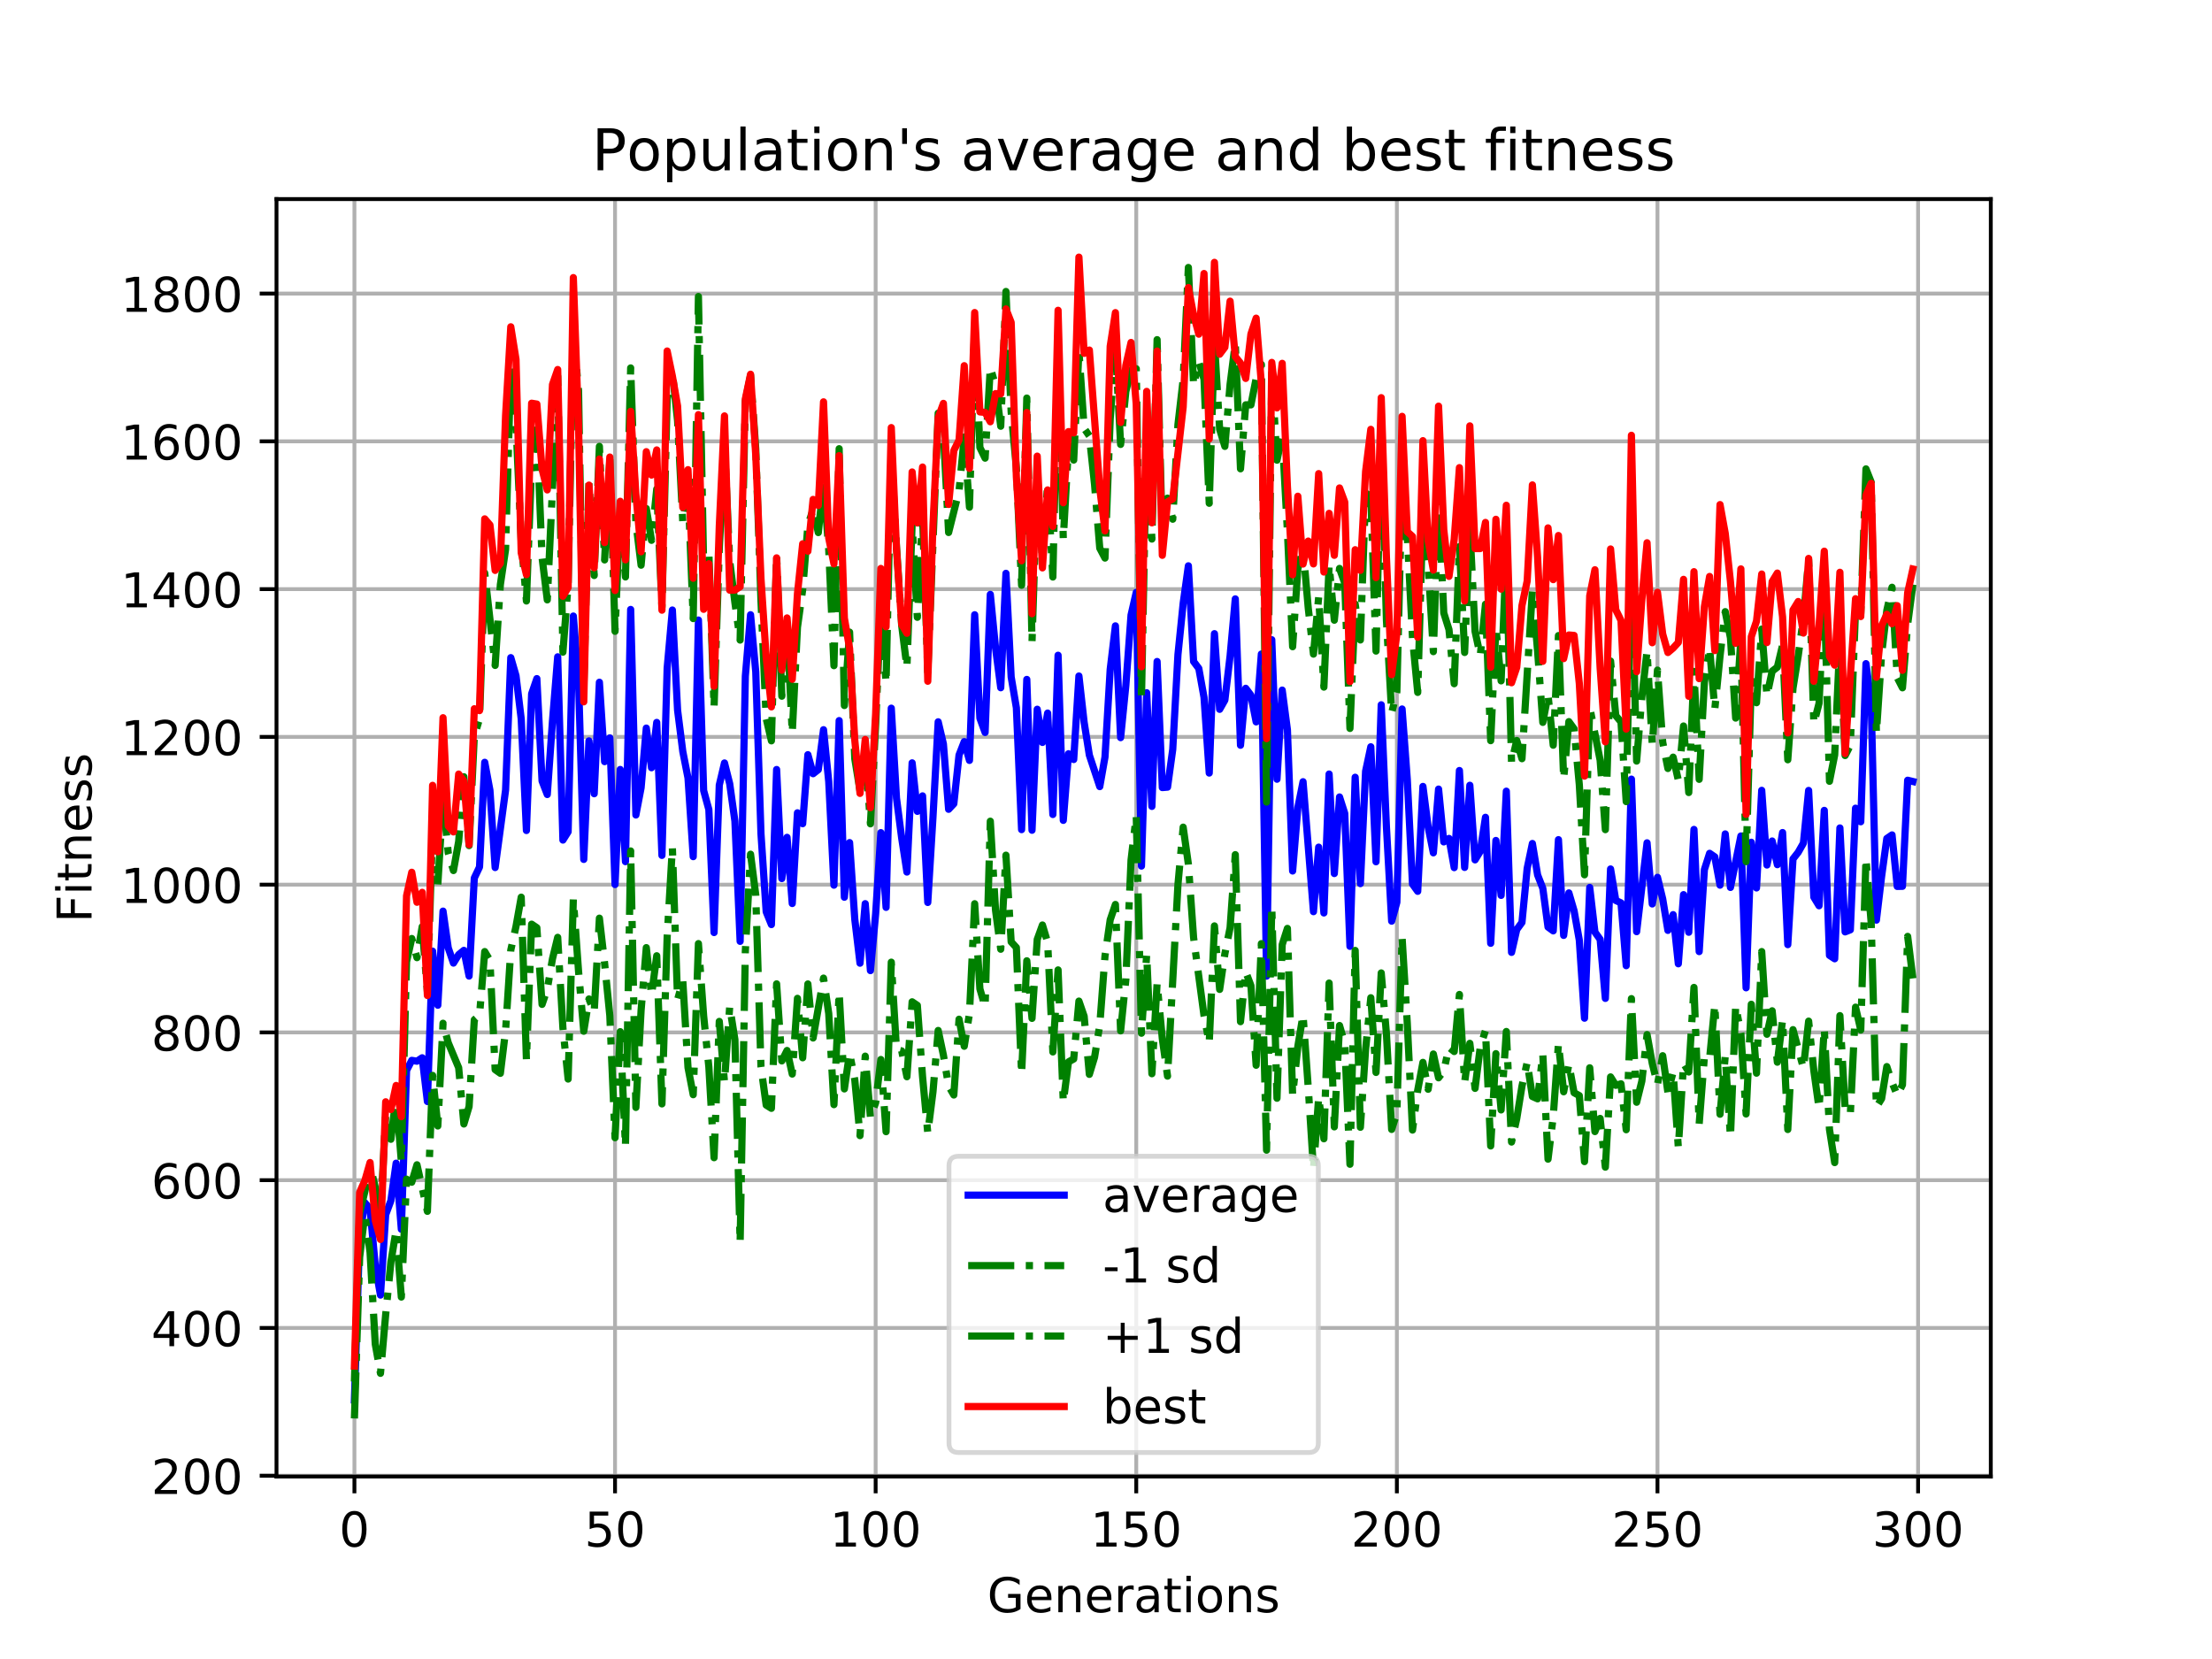 <?xml version="1.0" encoding="utf-8" standalone="no"?>
<!DOCTYPE svg PUBLIC "-//W3C//DTD SVG 1.1//EN"
  "http://www.w3.org/Graphics/SVG/1.1/DTD/svg11.dtd">
<!-- Created with matplotlib (https://matplotlib.org/) -->
<svg height="345.6pt" version="1.1" viewBox="0 0 460.8 345.6" width="460.8pt" xmlns="http://www.w3.org/2000/svg" xmlns:xlink="http://www.w3.org/1999/xlink">
 <defs>
  <style type="text/css">
*{stroke-linecap:butt;stroke-linejoin:round;}
  </style>
 </defs>
 <g id="figure_1">
  <g id="patch_1">
   <path d="M 0 345.6 
L 460.8 345.6 
L 460.8 0 
L 0 0 
z
" style="fill:#ffffff;"/>
  </g>
  <g id="axes_1">
   <g id="patch_2">
    <path d="M 57.6 307.584 
L 414.72 307.584 
L 414.72 41.472 
L 57.6 41.472 
z
" style="fill:#ffffff;"/>
   </g>
   <g id="matplotlib.axis_1">
    <g id="xtick_1">
     <g id="line2d_1">
      <path clip-path="url(#pb39b86c1eb)" d="M 73.833 307.584 
L 73.833 41.472 
" style="fill:none;stroke:#b0b0b0;stroke-linecap:square;stroke-width:0.8;"/>
     </g>
     <g id="line2d_2">
      <defs>
       <path d="M 0 0 
L 0 3.5 
" id="m477c44fc32" style="stroke:#000000;stroke-width:0.8;"/>
      </defs>
      <g>
       <use style="stroke:#000000;stroke-width:0.8;" x="73.833" xlink:href="#m477c44fc32" y="307.584"/>
      </g>
     </g>
     <g id="text_1">
      <!-- 0 -->
      <defs>
       <path d="M 31.781 66.406 
Q 24.172 66.406 20.328 58.906 
Q 16.5 51.422 16.5 36.375 
Q 16.5 21.391 20.328 13.891 
Q 24.172 6.391 31.781 6.391 
Q 39.453 6.391 43.281 13.891 
Q 47.125 21.391 47.125 36.375 
Q 47.125 51.422 43.281 58.906 
Q 39.453 66.406 31.781 66.406 
z
M 31.781 74.219 
Q 44.047 74.219 50.516 64.516 
Q 56.984 54.828 56.984 36.375 
Q 56.984 17.969 50.516 8.266 
Q 44.047 -1.422 31.781 -1.422 
Q 19.531 -1.422 13.062 8.266 
Q 6.594 17.969 6.594 36.375 
Q 6.594 54.828 13.062 64.516 
Q 19.531 74.219 31.781 74.219 
z
" id="DejaVuSans-48"/>
      </defs>
      <g transform="translate(70.651 322.182)scale(0.1 -0.1)">
       <use xlink:href="#DejaVuSans-48"/>
      </g>
     </g>
    </g>
    <g id="xtick_2">
     <g id="line2d_3">
      <path clip-path="url(#pb39b86c1eb)" d="M 128.123 307.584 
L 128.123 41.472 
" style="fill:none;stroke:#b0b0b0;stroke-linecap:square;stroke-width:0.8;"/>
     </g>
     <g id="line2d_4">
      <g>
       <use style="stroke:#000000;stroke-width:0.8;" x="128.123" xlink:href="#m477c44fc32" y="307.584"/>
      </g>
     </g>
     <g id="text_2">
      <!-- 50 -->
      <defs>
       <path d="M 10.797 72.906 
L 49.516 72.906 
L 49.516 64.594 
L 19.828 64.594 
L 19.828 46.734 
Q 21.969 47.469 24.109 47.828 
Q 26.266 48.188 28.422 48.188 
Q 40.625 48.188 47.75 41.5 
Q 54.891 34.812 54.891 23.391 
Q 54.891 11.625 47.562 5.094 
Q 40.234 -1.422 26.906 -1.422 
Q 22.312 -1.422 17.547 -0.641 
Q 12.797 0.141 7.719 1.703 
L 7.719 11.625 
Q 12.109 9.234 16.797 8.062 
Q 21.484 6.891 26.703 6.891 
Q 35.156 6.891 40.078 11.328 
Q 45.016 15.766 45.016 23.391 
Q 45.016 31 40.078 35.438 
Q 35.156 39.891 26.703 39.891 
Q 22.75 39.891 18.812 39.016 
Q 14.891 38.141 10.797 36.281 
z
" id="DejaVuSans-53"/>
      </defs>
      <g transform="translate(121.76 322.182)scale(0.1 -0.1)">
       <use xlink:href="#DejaVuSans-53"/>
       <use x="63.623" xlink:href="#DejaVuSans-48"/>
      </g>
     </g>
    </g>
    <g id="xtick_3">
     <g id="line2d_5">
      <path clip-path="url(#pb39b86c1eb)" d="M 182.413 307.584 
L 182.413 41.472 
" style="fill:none;stroke:#b0b0b0;stroke-linecap:square;stroke-width:0.8;"/>
     </g>
     <g id="line2d_6">
      <g>
       <use style="stroke:#000000;stroke-width:0.8;" x="182.413" xlink:href="#m477c44fc32" y="307.584"/>
      </g>
     </g>
     <g id="text_3">
      <!-- 100 -->
      <defs>
       <path d="M 12.406 8.297 
L 28.516 8.297 
L 28.516 63.922 
L 10.984 60.406 
L 10.984 69.391 
L 28.422 72.906 
L 38.281 72.906 
L 38.281 8.297 
L 54.391 8.297 
L 54.391 0 
L 12.406 0 
z
" id="DejaVuSans-49"/>
      </defs>
      <g transform="translate(172.869 322.182)scale(0.1 -0.1)">
       <use xlink:href="#DejaVuSans-49"/>
       <use x="63.623" xlink:href="#DejaVuSans-48"/>
       <use x="127.246" xlink:href="#DejaVuSans-48"/>
      </g>
     </g>
    </g>
    <g id="xtick_4">
     <g id="line2d_7">
      <path clip-path="url(#pb39b86c1eb)" d="M 236.703 307.584 
L 236.703 41.472 
" style="fill:none;stroke:#b0b0b0;stroke-linecap:square;stroke-width:0.8;"/>
     </g>
     <g id="line2d_8">
      <g>
       <use style="stroke:#000000;stroke-width:0.8;" x="236.703" xlink:href="#m477c44fc32" y="307.584"/>
      </g>
     </g>
     <g id="text_4">
      <!-- 150 -->
      <g transform="translate(227.159 322.182)scale(0.1 -0.1)">
       <use xlink:href="#DejaVuSans-49"/>
       <use x="63.623" xlink:href="#DejaVuSans-53"/>
       <use x="127.246" xlink:href="#DejaVuSans-48"/>
      </g>
     </g>
    </g>
    <g id="xtick_5">
     <g id="line2d_9">
      <path clip-path="url(#pb39b86c1eb)" d="M 290.993 307.584 
L 290.993 41.472 
" style="fill:none;stroke:#b0b0b0;stroke-linecap:square;stroke-width:0.8;"/>
     </g>
     <g id="line2d_10">
      <g>
       <use style="stroke:#000000;stroke-width:0.8;" x="290.993" xlink:href="#m477c44fc32" y="307.584"/>
      </g>
     </g>
     <g id="text_5">
      <!-- 200 -->
      <defs>
       <path d="M 19.188 8.297 
L 53.609 8.297 
L 53.609 0 
L 7.328 0 
L 7.328 8.297 
Q 12.938 14.109 22.625 23.891 
Q 32.328 33.688 34.812 36.531 
Q 39.547 41.844 41.422 45.531 
Q 43.312 49.219 43.312 52.781 
Q 43.312 58.594 39.234 62.25 
Q 35.156 65.922 28.609 65.922 
Q 23.969 65.922 18.812 64.312 
Q 13.672 62.703 7.812 59.422 
L 7.812 69.391 
Q 13.766 71.781 18.938 73 
Q 24.125 74.219 28.422 74.219 
Q 39.75 74.219 46.484 68.547 
Q 53.219 62.891 53.219 53.422 
Q 53.219 48.922 51.531 44.891 
Q 49.859 40.875 45.406 35.406 
Q 44.188 33.984 37.641 27.219 
Q 31.109 20.453 19.188 8.297 
z
" id="DejaVuSans-50"/>
      </defs>
      <g transform="translate(281.449 322.182)scale(0.1 -0.1)">
       <use xlink:href="#DejaVuSans-50"/>
       <use x="63.623" xlink:href="#DejaVuSans-48"/>
       <use x="127.246" xlink:href="#DejaVuSans-48"/>
      </g>
     </g>
    </g>
    <g id="xtick_6">
     <g id="line2d_11">
      <path clip-path="url(#pb39b86c1eb)" d="M 345.283 307.584 
L 345.283 41.472 
" style="fill:none;stroke:#b0b0b0;stroke-linecap:square;stroke-width:0.8;"/>
     </g>
     <g id="line2d_12">
      <g>
       <use style="stroke:#000000;stroke-width:0.8;" x="345.283" xlink:href="#m477c44fc32" y="307.584"/>
      </g>
     </g>
     <g id="text_6">
      <!-- 250 -->
      <g transform="translate(335.739 322.182)scale(0.1 -0.1)">
       <use xlink:href="#DejaVuSans-50"/>
       <use x="63.623" xlink:href="#DejaVuSans-53"/>
       <use x="127.246" xlink:href="#DejaVuSans-48"/>
      </g>
     </g>
    </g>
    <g id="xtick_7">
     <g id="line2d_13">
      <path clip-path="url(#pb39b86c1eb)" d="M 399.573 307.584 
L 399.573 41.472 
" style="fill:none;stroke:#b0b0b0;stroke-linecap:square;stroke-width:0.8;"/>
     </g>
     <g id="line2d_14">
      <g>
       <use style="stroke:#000000;stroke-width:0.8;" x="399.573" xlink:href="#m477c44fc32" y="307.584"/>
      </g>
     </g>
     <g id="text_7">
      <!-- 300 -->
      <defs>
       <path d="M 40.578 39.312 
Q 47.656 37.797 51.625 33 
Q 55.609 28.219 55.609 21.188 
Q 55.609 10.406 48.188 4.484 
Q 40.766 -1.422 27.094 -1.422 
Q 22.516 -1.422 17.656 -0.516 
Q 12.797 0.391 7.625 2.203 
L 7.625 11.719 
Q 11.719 9.328 16.594 8.109 
Q 21.484 6.891 26.812 6.891 
Q 36.078 6.891 40.938 10.547 
Q 45.797 14.203 45.797 21.188 
Q 45.797 27.641 41.281 31.266 
Q 36.766 34.906 28.719 34.906 
L 20.219 34.906 
L 20.219 43.016 
L 29.109 43.016 
Q 36.375 43.016 40.234 45.922 
Q 44.094 48.828 44.094 54.297 
Q 44.094 59.906 40.109 62.906 
Q 36.141 65.922 28.719 65.922 
Q 24.656 65.922 20.016 65.031 
Q 15.375 64.156 9.812 62.312 
L 9.812 71.094 
Q 15.438 72.656 20.344 73.438 
Q 25.25 74.219 29.594 74.219 
Q 40.828 74.219 47.359 69.109 
Q 53.906 64.016 53.906 55.328 
Q 53.906 49.266 50.438 45.094 
Q 46.969 40.922 40.578 39.312 
z
" id="DejaVuSans-51"/>
      </defs>
      <g transform="translate(390.029 322.182)scale(0.1 -0.1)">
       <use xlink:href="#DejaVuSans-51"/>
       <use x="63.623" xlink:href="#DejaVuSans-48"/>
       <use x="127.246" xlink:href="#DejaVuSans-48"/>
      </g>
     </g>
    </g>
    <g id="text_8">
     <!-- Generations -->
     <defs>
      <path d="M 59.516 10.406 
L 59.516 29.984 
L 43.406 29.984 
L 43.406 38.094 
L 69.281 38.094 
L 69.281 6.781 
Q 63.578 2.734 56.688 0.656 
Q 49.812 -1.422 42 -1.422 
Q 24.906 -1.422 15.25 8.562 
Q 5.609 18.562 5.609 36.375 
Q 5.609 54.25 15.25 64.234 
Q 24.906 74.219 42 74.219 
Q 49.125 74.219 55.547 72.453 
Q 61.969 70.703 67.391 67.281 
L 67.391 56.781 
Q 61.922 61.422 55.766 63.766 
Q 49.609 66.109 42.828 66.109 
Q 29.438 66.109 22.719 58.641 
Q 16.016 51.172 16.016 36.375 
Q 16.016 21.625 22.719 14.156 
Q 29.438 6.688 42.828 6.688 
Q 48.047 6.688 52.141 7.594 
Q 56.25 8.5 59.516 10.406 
z
" id="DejaVuSans-71"/>
      <path d="M 56.203 29.594 
L 56.203 25.203 
L 14.891 25.203 
Q 15.484 15.922 20.484 11.062 
Q 25.484 6.203 34.422 6.203 
Q 39.594 6.203 44.453 7.469 
Q 49.312 8.734 54.109 11.281 
L 54.109 2.781 
Q 49.266 0.734 44.188 -0.344 
Q 39.109 -1.422 33.891 -1.422 
Q 20.797 -1.422 13.156 6.188 
Q 5.516 13.812 5.516 26.812 
Q 5.516 40.234 12.766 48.109 
Q 20.016 56 32.328 56 
Q 43.359 56 49.781 48.891 
Q 56.203 41.797 56.203 29.594 
z
M 47.219 32.234 
Q 47.125 39.594 43.094 43.984 
Q 39.062 48.391 32.422 48.391 
Q 24.906 48.391 20.391 44.141 
Q 15.875 39.891 15.188 32.172 
z
" id="DejaVuSans-101"/>
      <path d="M 54.891 33.016 
L 54.891 0 
L 45.906 0 
L 45.906 32.719 
Q 45.906 40.484 42.875 44.328 
Q 39.844 48.188 33.797 48.188 
Q 26.516 48.188 22.312 43.547 
Q 18.109 38.922 18.109 30.906 
L 18.109 0 
L 9.078 0 
L 9.078 54.688 
L 18.109 54.688 
L 18.109 46.188 
Q 21.344 51.125 25.703 53.562 
Q 30.078 56 35.797 56 
Q 45.219 56 50.047 50.172 
Q 54.891 44.344 54.891 33.016 
z
" id="DejaVuSans-110"/>
      <path d="M 41.109 46.297 
Q 39.594 47.172 37.812 47.578 
Q 36.031 48 33.891 48 
Q 26.266 48 22.188 43.047 
Q 18.109 38.094 18.109 28.812 
L 18.109 0 
L 9.078 0 
L 9.078 54.688 
L 18.109 54.688 
L 18.109 46.188 
Q 20.953 51.172 25.484 53.578 
Q 30.031 56 36.531 56 
Q 37.453 56 38.578 55.875 
Q 39.703 55.766 41.062 55.516 
z
" id="DejaVuSans-114"/>
      <path d="M 34.281 27.484 
Q 23.391 27.484 19.188 25 
Q 14.984 22.516 14.984 16.5 
Q 14.984 11.719 18.141 8.906 
Q 21.297 6.109 26.703 6.109 
Q 34.188 6.109 38.703 11.406 
Q 43.219 16.703 43.219 25.484 
L 43.219 27.484 
z
M 52.203 31.203 
L 52.203 0 
L 43.219 0 
L 43.219 8.297 
Q 40.141 3.328 35.547 0.953 
Q 30.953 -1.422 24.312 -1.422 
Q 15.922 -1.422 10.953 3.297 
Q 6 8.016 6 15.922 
Q 6 25.141 12.172 29.828 
Q 18.359 34.516 30.609 34.516 
L 43.219 34.516 
L 43.219 35.406 
Q 43.219 41.609 39.141 45 
Q 35.062 48.391 27.688 48.391 
Q 23 48.391 18.547 47.266 
Q 14.109 46.141 10.016 43.891 
L 10.016 52.203 
Q 14.938 54.109 19.578 55.047 
Q 24.219 56 28.609 56 
Q 40.484 56 46.344 49.844 
Q 52.203 43.703 52.203 31.203 
z
" id="DejaVuSans-97"/>
      <path d="M 18.312 70.219 
L 18.312 54.688 
L 36.812 54.688 
L 36.812 47.703 
L 18.312 47.703 
L 18.312 18.016 
Q 18.312 11.328 20.141 9.422 
Q 21.969 7.516 27.594 7.516 
L 36.812 7.516 
L 36.812 0 
L 27.594 0 
Q 17.188 0 13.234 3.875 
Q 9.281 7.766 9.281 18.016 
L 9.281 47.703 
L 2.688 47.703 
L 2.688 54.688 
L 9.281 54.688 
L 9.281 70.219 
z
" id="DejaVuSans-116"/>
      <path d="M 9.422 54.688 
L 18.406 54.688 
L 18.406 0 
L 9.422 0 
z
M 9.422 75.984 
L 18.406 75.984 
L 18.406 64.594 
L 9.422 64.594 
z
" id="DejaVuSans-105"/>
      <path d="M 30.609 48.391 
Q 23.391 48.391 19.188 42.75 
Q 14.984 37.109 14.984 27.297 
Q 14.984 17.484 19.156 11.844 
Q 23.344 6.203 30.609 6.203 
Q 37.797 6.203 41.984 11.859 
Q 46.188 17.531 46.188 27.297 
Q 46.188 37.016 41.984 42.703 
Q 37.797 48.391 30.609 48.391 
z
M 30.609 56 
Q 42.328 56 49.016 48.375 
Q 55.719 40.766 55.719 27.297 
Q 55.719 13.875 49.016 6.219 
Q 42.328 -1.422 30.609 -1.422 
Q 18.844 -1.422 12.172 6.219 
Q 5.516 13.875 5.516 27.297 
Q 5.516 40.766 12.172 48.375 
Q 18.844 56 30.609 56 
z
" id="DejaVuSans-111"/>
      <path d="M 44.281 53.078 
L 44.281 44.578 
Q 40.484 46.531 36.375 47.5 
Q 32.281 48.484 27.875 48.484 
Q 21.188 48.484 17.844 46.438 
Q 14.5 44.391 14.5 40.281 
Q 14.5 37.156 16.891 35.375 
Q 19.281 33.594 26.516 31.984 
L 29.594 31.297 
Q 39.156 29.25 43.188 25.516 
Q 47.219 21.781 47.219 15.094 
Q 47.219 7.469 41.188 3.016 
Q 35.156 -1.422 24.609 -1.422 
Q 20.219 -1.422 15.453 -0.562 
Q 10.688 0.297 5.422 2 
L 5.422 11.281 
Q 10.406 8.688 15.234 7.391 
Q 20.062 6.109 24.812 6.109 
Q 31.156 6.109 34.562 8.281 
Q 37.984 10.453 37.984 14.406 
Q 37.984 18.062 35.516 20.016 
Q 33.062 21.969 24.703 23.781 
L 21.578 24.516 
Q 13.234 26.266 9.516 29.906 
Q 5.812 33.547 5.812 39.891 
Q 5.812 47.609 11.281 51.797 
Q 16.75 56 26.812 56 
Q 31.781 56 36.172 55.266 
Q 40.578 54.547 44.281 53.078 
z
" id="DejaVuSans-115"/>
     </defs>
     <g transform="translate(205.662 335.861)scale(0.1 -0.1)">
      <use xlink:href="#DejaVuSans-71"/>
      <use x="77.49" xlink:href="#DejaVuSans-101"/>
      <use x="139.014" xlink:href="#DejaVuSans-110"/>
      <use x="202.393" xlink:href="#DejaVuSans-101"/>
      <use x="263.916" xlink:href="#DejaVuSans-114"/>
      <use x="305.029" xlink:href="#DejaVuSans-97"/>
      <use x="366.309" xlink:href="#DejaVuSans-116"/>
      <use x="405.518" xlink:href="#DejaVuSans-105"/>
      <use x="433.301" xlink:href="#DejaVuSans-111"/>
      <use x="494.482" xlink:href="#DejaVuSans-110"/>
      <use x="557.861" xlink:href="#DejaVuSans-115"/>
     </g>
    </g>
   </g>
   <g id="matplotlib.axis_2">
    <g id="ytick_1">
     <g id="line2d_15">
      <path clip-path="url(#pb39b86c1eb)" d="M 57.6 307.421 
L 414.72 307.421 
" style="fill:none;stroke:#b0b0b0;stroke-linecap:square;stroke-width:0.8;"/>
     </g>
     <g id="line2d_16">
      <defs>
       <path d="M 0 0 
L -3.5 0 
" id="m34e578da25" style="stroke:#000000;stroke-width:0.8;"/>
      </defs>
      <g>
       <use style="stroke:#000000;stroke-width:0.8;" x="57.6" xlink:href="#m34e578da25" y="307.421"/>
      </g>
     </g>
     <g id="text_9">
      <!-- 200 -->
      <g transform="translate(31.512 311.221)scale(0.1 -0.1)">
       <use xlink:href="#DejaVuSans-50"/>
       <use x="63.623" xlink:href="#DejaVuSans-48"/>
       <use x="127.246" xlink:href="#DejaVuSans-48"/>
      </g>
     </g>
    </g>
    <g id="ytick_2">
     <g id="line2d_17">
      <path clip-path="url(#pb39b86c1eb)" d="M 57.6 276.638 
L 414.72 276.638 
" style="fill:none;stroke:#b0b0b0;stroke-linecap:square;stroke-width:0.8;"/>
     </g>
     <g id="line2d_18">
      <g>
       <use style="stroke:#000000;stroke-width:0.8;" x="57.6" xlink:href="#m34e578da25" y="276.638"/>
      </g>
     </g>
     <g id="text_10">
      <!-- 400 -->
      <defs>
       <path d="M 37.797 64.312 
L 12.891 25.391 
L 37.797 25.391 
z
M 35.203 72.906 
L 47.609 72.906 
L 47.609 25.391 
L 58.016 25.391 
L 58.016 17.188 
L 47.609 17.188 
L 47.609 0 
L 37.797 0 
L 37.797 17.188 
L 4.891 17.188 
L 4.891 26.703 
z
" id="DejaVuSans-52"/>
      </defs>
      <g transform="translate(31.512 280.437)scale(0.1 -0.1)">
       <use xlink:href="#DejaVuSans-52"/>
       <use x="63.623" xlink:href="#DejaVuSans-48"/>
       <use x="127.246" xlink:href="#DejaVuSans-48"/>
      </g>
     </g>
    </g>
    <g id="ytick_3">
     <g id="line2d_19">
      <path clip-path="url(#pb39b86c1eb)" d="M 57.6 245.855 
L 414.72 245.855 
" style="fill:none;stroke:#b0b0b0;stroke-linecap:square;stroke-width:0.8;"/>
     </g>
     <g id="line2d_20">
      <g>
       <use style="stroke:#000000;stroke-width:0.8;" x="57.6" xlink:href="#m34e578da25" y="245.855"/>
      </g>
     </g>
     <g id="text_11">
      <!-- 600 -->
      <defs>
       <path d="M 33.016 40.375 
Q 26.375 40.375 22.484 35.828 
Q 18.609 31.297 18.609 23.391 
Q 18.609 15.531 22.484 10.953 
Q 26.375 6.391 33.016 6.391 
Q 39.656 6.391 43.531 10.953 
Q 47.406 15.531 47.406 23.391 
Q 47.406 31.297 43.531 35.828 
Q 39.656 40.375 33.016 40.375 
z
M 52.594 71.297 
L 52.594 62.312 
Q 48.875 64.062 45.094 64.984 
Q 41.312 65.922 37.594 65.922 
Q 27.828 65.922 22.672 59.328 
Q 17.531 52.734 16.797 39.406 
Q 19.672 43.656 24.016 45.922 
Q 28.375 48.188 33.594 48.188 
Q 44.578 48.188 50.953 41.516 
Q 57.328 34.859 57.328 23.391 
Q 57.328 12.156 50.688 5.359 
Q 44.047 -1.422 33.016 -1.422 
Q 20.359 -1.422 13.672 8.266 
Q 6.984 17.969 6.984 36.375 
Q 6.984 53.656 15.188 63.938 
Q 23.391 74.219 37.203 74.219 
Q 40.922 74.219 44.703 73.484 
Q 48.484 72.75 52.594 71.297 
z
" id="DejaVuSans-54"/>
      </defs>
      <g transform="translate(31.512 249.654)scale(0.1 -0.1)">
       <use xlink:href="#DejaVuSans-54"/>
       <use x="63.623" xlink:href="#DejaVuSans-48"/>
       <use x="127.246" xlink:href="#DejaVuSans-48"/>
      </g>
     </g>
    </g>
    <g id="ytick_4">
     <g id="line2d_21">
      <path clip-path="url(#pb39b86c1eb)" d="M 57.6 215.072 
L 414.72 215.072 
" style="fill:none;stroke:#b0b0b0;stroke-linecap:square;stroke-width:0.8;"/>
     </g>
     <g id="line2d_22">
      <g>
       <use style="stroke:#000000;stroke-width:0.8;" x="57.6" xlink:href="#m34e578da25" y="215.072"/>
      </g>
     </g>
     <g id="text_12">
      <!-- 800 -->
      <defs>
       <path d="M 31.781 34.625 
Q 24.75 34.625 20.719 30.859 
Q 16.703 27.094 16.703 20.516 
Q 16.703 13.922 20.719 10.156 
Q 24.75 6.391 31.781 6.391 
Q 38.812 6.391 42.859 10.172 
Q 46.922 13.969 46.922 20.516 
Q 46.922 27.094 42.891 30.859 
Q 38.875 34.625 31.781 34.625 
z
M 21.922 38.812 
Q 15.578 40.375 12.031 44.719 
Q 8.5 49.078 8.5 55.328 
Q 8.5 64.062 14.719 69.141 
Q 20.953 74.219 31.781 74.219 
Q 42.672 74.219 48.875 69.141 
Q 55.078 64.062 55.078 55.328 
Q 55.078 49.078 51.531 44.719 
Q 48 40.375 41.703 38.812 
Q 48.828 37.156 52.797 32.312 
Q 56.781 27.484 56.781 20.516 
Q 56.781 9.906 50.312 4.234 
Q 43.844 -1.422 31.781 -1.422 
Q 19.734 -1.422 13.25 4.234 
Q 6.781 9.906 6.781 20.516 
Q 6.781 27.484 10.781 32.312 
Q 14.797 37.156 21.922 38.812 
z
M 18.312 54.391 
Q 18.312 48.734 21.844 45.562 
Q 25.391 42.391 31.781 42.391 
Q 38.141 42.391 41.719 45.562 
Q 45.312 48.734 45.312 54.391 
Q 45.312 60.062 41.719 63.234 
Q 38.141 66.406 31.781 66.406 
Q 25.391 66.406 21.844 63.234 
Q 18.312 60.062 18.312 54.391 
z
" id="DejaVuSans-56"/>
      </defs>
      <g transform="translate(31.512 218.871)scale(0.1 -0.1)">
       <use xlink:href="#DejaVuSans-56"/>
       <use x="63.623" xlink:href="#DejaVuSans-48"/>
       <use x="127.246" xlink:href="#DejaVuSans-48"/>
      </g>
     </g>
    </g>
    <g id="ytick_5">
     <g id="line2d_23">
      <path clip-path="url(#pb39b86c1eb)" d="M 57.6 184.289 
L 414.72 184.289 
" style="fill:none;stroke:#b0b0b0;stroke-linecap:square;stroke-width:0.8;"/>
     </g>
     <g id="line2d_24">
      <g>
       <use style="stroke:#000000;stroke-width:0.8;" x="57.6" xlink:href="#m34e578da25" y="184.289"/>
      </g>
     </g>
     <g id="text_13">
      <!-- 1000 -->
      <g transform="translate(25.15 188.088)scale(0.1 -0.1)">
       <use xlink:href="#DejaVuSans-49"/>
       <use x="63.623" xlink:href="#DejaVuSans-48"/>
       <use x="127.246" xlink:href="#DejaVuSans-48"/>
       <use x="190.869" xlink:href="#DejaVuSans-48"/>
      </g>
     </g>
    </g>
    <g id="ytick_6">
     <g id="line2d_25">
      <path clip-path="url(#pb39b86c1eb)" d="M 57.6 153.506 
L 414.72 153.506 
" style="fill:none;stroke:#b0b0b0;stroke-linecap:square;stroke-width:0.8;"/>
     </g>
     <g id="line2d_26">
      <g>
       <use style="stroke:#000000;stroke-width:0.8;" x="57.6" xlink:href="#m34e578da25" y="153.506"/>
      </g>
     </g>
     <g id="text_14">
      <!-- 1200 -->
      <g transform="translate(25.15 157.305)scale(0.1 -0.1)">
       <use xlink:href="#DejaVuSans-49"/>
       <use x="63.623" xlink:href="#DejaVuSans-50"/>
       <use x="127.246" xlink:href="#DejaVuSans-48"/>
       <use x="190.869" xlink:href="#DejaVuSans-48"/>
      </g>
     </g>
    </g>
    <g id="ytick_7">
     <g id="line2d_27">
      <path clip-path="url(#pb39b86c1eb)" d="M 57.6 122.723 
L 414.72 122.723 
" style="fill:none;stroke:#b0b0b0;stroke-linecap:square;stroke-width:0.8;"/>
     </g>
     <g id="line2d_28">
      <g>
       <use style="stroke:#000000;stroke-width:0.8;" x="57.6" xlink:href="#m34e578da25" y="122.723"/>
      </g>
     </g>
     <g id="text_15">
      <!-- 1400 -->
      <g transform="translate(25.15 126.522)scale(0.1 -0.1)">
       <use xlink:href="#DejaVuSans-49"/>
       <use x="63.623" xlink:href="#DejaVuSans-52"/>
       <use x="127.246" xlink:href="#DejaVuSans-48"/>
       <use x="190.869" xlink:href="#DejaVuSans-48"/>
      </g>
     </g>
    </g>
    <g id="ytick_8">
     <g id="line2d_29">
      <path clip-path="url(#pb39b86c1eb)" d="M 57.6 91.94 
L 414.72 91.94 
" style="fill:none;stroke:#b0b0b0;stroke-linecap:square;stroke-width:0.8;"/>
     </g>
     <g id="line2d_30">
      <g>
       <use style="stroke:#000000;stroke-width:0.8;" x="57.6" xlink:href="#m34e578da25" y="91.94"/>
      </g>
     </g>
     <g id="text_16">
      <!-- 1600 -->
      <g transform="translate(25.15 95.739)scale(0.1 -0.1)">
       <use xlink:href="#DejaVuSans-49"/>
       <use x="63.623" xlink:href="#DejaVuSans-54"/>
       <use x="127.246" xlink:href="#DejaVuSans-48"/>
       <use x="190.869" xlink:href="#DejaVuSans-48"/>
      </g>
     </g>
    </g>
    <g id="ytick_9">
     <g id="line2d_31">
      <path clip-path="url(#pb39b86c1eb)" d="M 57.6 61.157 
L 414.72 61.157 
" style="fill:none;stroke:#b0b0b0;stroke-linecap:square;stroke-width:0.8;"/>
     </g>
     <g id="line2d_32">
      <g>
       <use style="stroke:#000000;stroke-width:0.8;" x="57.6" xlink:href="#m34e578da25" y="61.157"/>
      </g>
     </g>
     <g id="text_17">
      <!-- 1800 -->
      <g transform="translate(25.15 64.956)scale(0.1 -0.1)">
       <use xlink:href="#DejaVuSans-49"/>
       <use x="63.623" xlink:href="#DejaVuSans-56"/>
       <use x="127.246" xlink:href="#DejaVuSans-48"/>
       <use x="190.869" xlink:href="#DejaVuSans-48"/>
      </g>
     </g>
    </g>
    <g id="text_18">
     <!-- Fitness -->
     <defs>
      <path d="M 9.812 72.906 
L 51.703 72.906 
L 51.703 64.594 
L 19.672 64.594 
L 19.672 43.109 
L 48.578 43.109 
L 48.578 34.812 
L 19.672 34.812 
L 19.672 0 
L 9.812 0 
z
" id="DejaVuSans-70"/>
     </defs>
     <g transform="translate(19.07 192.202)rotate(-90)scale(0.1 -0.1)">
      <use xlink:href="#DejaVuSans-70"/>
      <use x="57.41" xlink:href="#DejaVuSans-105"/>
      <use x="85.193" xlink:href="#DejaVuSans-116"/>
      <use x="124.402" xlink:href="#DejaVuSans-110"/>
      <use x="187.781" xlink:href="#DejaVuSans-101"/>
      <use x="249.305" xlink:href="#DejaVuSans-115"/>
      <use x="301.404" xlink:href="#DejaVuSans-115"/>
     </g>
    </g>
   </g>
   <g id="line2d_33">
    <path clip-path="url(#pb39b86c1eb)" d="M 73.833 291.645 
L 74.919 257.3 
L 76.004 250.549 
L 77.09 251.826 
L 78.176 263.689 
L 79.262 269.79 
L 80.348 253.034 
L 81.433 250.109 
L 82.519 242.314 
L 83.605 256.076 
L 84.691 222.992 
L 85.777 220.892 
L 86.862 221.069 
L 87.948 220.356 
L 89.034 229.464 
L 90.12 198.146 
L 91.206 209.408 
L 92.291 189.805 
L 93.377 197.456 
L 94.463 200.627 
L 95.549 198.864 
L 96.635 197.979 
L 97.72 203.331 
L 98.806 182.906 
L 99.892 180.617 
L 100.978 158.804 
L 102.064 164.642 
L 103.149 180.724 
L 105.321 164.581 
L 106.407 137.001 
L 107.493 140.762 
L 108.578 149.759 
L 109.664 173.007 
L 110.75 144.532 
L 111.836 141.367 
L 112.922 162.696 
L 114.007 165.509 
L 115.093 150.175 
L 116.179 136.829 
L 117.265 175.001 
L 118.351 173.269 
L 119.436 128.337 
L 120.522 141.859 
L 121.608 179.031 
L 122.694 154.341 
L 123.78 165.345 
L 124.865 142.127 
L 125.951 158.661 
L 127.037 153.714 
L 128.123 184.26 
L 129.209 160.295 
L 130.294 179.495 
L 131.38 126.962 
L 132.466 169.774 
L 133.552 164.1 
L 134.638 151.675 
L 135.723 159.933 
L 136.809 150.495 
L 137.895 178.193 
L 138.981 139.18 
L 140.067 127.08 
L 141.152 147.938 
L 142.238 156.546 
L 143.324 162.064 
L 144.41 178.454 
L 145.496 129.169 
L 146.581 164.682 
L 147.667 168.649 
L 148.753 194.264 
L 149.839 163.546 
L 150.925 158.943 
L 152.01 163.262 
L 153.096 171.067 
L 154.182 196.097 
L 155.268 140.864 
L 156.354 128.063 
L 157.439 139.974 
L 158.525 173.671 
L 159.611 189.941 
L 160.697 192.609 
L 161.783 160.304 
L 162.868 183.019 
L 163.954 174.435 
L 165.04 188.217 
L 166.126 169.325 
L 167.212 171.589 
L 168.297 157.214 
L 169.383 161.177 
L 170.469 160.331 
L 171.555 152.015 
L 172.641 162.817 
L 173.726 184.393 
L 174.812 150.115 
L 175.898 186.906 
L 176.984 175.53 
L 178.07 191.526 
L 179.155 200.649 
L 180.241 188.253 
L 181.327 202.194 
L 182.413 190.378 
L 183.499 173.455 
L 184.584 189.017 
L 185.67 147.527 
L 186.756 166.274 
L 187.842 174.628 
L 188.928 181.663 
L 190.013 158.92 
L 191.099 169.016 
L 192.185 165.796 
L 193.271 187.996 
L 194.357 170.179 
L 195.442 150.368 
L 196.528 154.982 
L 197.614 168.588 
L 198.7 167.43 
L 199.786 157.288 
L 200.871 154.492 
L 201.957 158.403 
L 203.043 128.064 
L 204.129 149.609 
L 205.215 152.591 
L 206.3 123.823 
L 207.386 134.966 
L 208.472 143.267 
L 209.558 119.435 
L 210.644 141.013 
L 211.729 147.443 
L 212.815 172.825 
L 213.901 141.536 
L 214.987 172.953 
L 216.073 147.751 
L 217.158 154.663 
L 218.244 148.552 
L 219.33 169.671 
L 220.416 136.502 
L 221.502 170.896 
L 222.587 157.018 
L 223.673 158.221 
L 224.759 140.827 
L 225.845 150.469 
L 226.931 157.309 
L 229.102 163.865 
L 230.188 157.711 
L 231.274 139.445 
L 232.36 130.379 
L 233.445 153.663 
L 234.531 142.831 
L 235.617 128.126 
L 236.703 123.392 
L 237.789 180.417 
L 238.875 144.312 
L 239.96 167.987 
L 241.046 137.803 
L 242.132 164.066 
L 243.218 163.975 
L 244.304 156.108 
L 245.389 136.362 
L 246.475 125.697 
L 247.561 117.87 
L 248.647 137.8 
L 249.733 139.251 
L 250.818 145.275 
L 251.904 161.04 
L 252.99 132.006 
L 254.076 147.765 
L 255.162 145.846 
L 256.247 136.676 
L 257.333 124.761 
L 258.419 155.247 
L 259.505 143.387 
L 260.591 144.837 
L 261.676 150.379 
L 262.762 136.248 
L 263.848 203.343 
L 264.934 133.267 
L 266.02 162.324 
L 267.105 143.762 
L 268.191 152.013 
L 269.277 181.443 
L 270.363 168.26 
L 271.449 162.847 
L 273.62 189.914 
L 274.706 176.478 
L 275.792 190.182 
L 276.878 161.246 
L 277.963 181.973 
L 279.049 166.025 
L 280.135 169.445 
L 281.221 197.14 
L 282.307 161.918 
L 283.392 184.075 
L 284.478 160.667 
L 285.564 155.57 
L 286.65 179.519 
L 287.736 146.82 
L 288.821 172.308 
L 289.907 191.895 
L 290.993 187.962 
L 292.079 147.698 
L 293.165 162.384 
L 294.25 184.17 
L 295.336 185.677 
L 296.422 163.828 
L 297.508 172.292 
L 298.594 177.659 
L 299.679 164.384 
L 300.765 175.384 
L 301.851 174.664 
L 302.937 180.743 
L 304.023 160.514 
L 305.108 180.7 
L 306.194 163.588 
L 307.28 179.124 
L 308.366 177.342 
L 309.452 170.26 
L 310.537 196.507 
L 311.623 175.086 
L 312.709 186.527 
L 313.795 164.819 
L 314.881 198.397 
L 315.966 193.64 
L 317.052 192.159 
L 318.138 180.892 
L 319.224 175.718 
L 320.31 182.267 
L 321.395 185.052 
L 322.481 193.117 
L 323.567 193.916 
L 324.653 174.92 
L 325.739 194.86 
L 326.824 186.007 
L 327.91 189.733 
L 328.996 195.834 
L 330.082 212.109 
L 331.168 184.87 
L 332.253 194.178 
L 333.339 195.686 
L 334.425 207.982 
L 335.511 181.026 
L 336.597 187.585 
L 337.682 188.085 
L 338.768 201.167 
L 339.854 162.31 
L 340.94 194.08 
L 343.111 175.578 
L 344.197 188.311 
L 345.283 182.764 
L 346.369 187.262 
L 347.455 193.816 
L 348.54 190.54 
L 349.626 200.772 
L 350.712 186.372 
L 351.798 194.207 
L 352.884 172.786 
L 353.969 198.231 
L 355.055 181.154 
L 356.141 177.764 
L 357.227 178.511 
L 358.313 184.394 
L 359.398 173.723 
L 360.484 184.869 
L 362.656 174.156 
L 363.742 205.774 
L 364.827 175.461 
L 365.913 184.974 
L 366.999 164.643 
L 368.085 180.199 
L 369.171 175.197 
L 370.256 180.127 
L 371.342 173.437 
L 372.428 196.785 
L 373.514 178.929 
L 374.6 177.544 
L 375.685 175.632 
L 376.771 164.666 
L 377.857 186.892 
L 378.943 188.684 
L 380.029 168.816 
L 381.114 199.019 
L 382.2 199.728 
L 383.286 172.479 
L 384.372 194.124 
L 385.458 193.698 
L 386.543 168.361 
L 387.629 171.187 
L 388.715 138.25 
L 389.801 146.334 
L 390.887 191.676 
L 391.972 182.575 
L 393.058 174.675 
L 394.144 173.928 
L 395.23 184.659 
L 396.316 184.634 
L 397.401 162.54 
L 398.487 162.8 
L 398.487 162.8 
" style="fill:none;stroke:#0000ff;stroke-linecap:square;stroke-width:1.5;"/>
   </g>
   <g id="line2d_34">
    <path clip-path="url(#pb39b86c1eb)" d="M 73.833 295.488 
L 74.919 261.93 
L 76.004 252.87 
L 77.09 260.886 
L 78.176 280.023 
L 79.262 286.089 
L 80.348 273.823 
L 81.433 262.887 
L 82.519 256.27 
L 83.605 270.199 
L 84.691 245.642 
L 85.777 246.276 
L 86.862 242.643 
L 89.034 252.342 
L 90.12 224.025 
L 91.206 234.561 
L 92.291 213.165 
L 93.377 217.229 
L 95.549 222.425 
L 96.635 234.147 
L 97.72 230.51 
L 98.806 212.441 
L 99.892 211.482 
L 100.978 198.232 
L 102.064 200.074 
L 103.149 222.829 
L 104.235 223.594 
L 105.321 214.709 
L 106.407 197.91 
L 107.493 192.981 
L 108.578 186.899 
L 109.664 220.816 
L 110.75 192.523 
L 111.836 193.264 
L 112.922 209.23 
L 114.007 206.056 
L 115.093 199.723 
L 116.179 195.266 
L 117.265 214.147 
L 118.351 224.784 
L 119.436 187.299 
L 120.522 202.333 
L 121.608 214.825 
L 122.694 208.106 
L 123.78 210.804 
L 124.865 191.271 
L 125.951 200.68 
L 127.037 211.571 
L 128.123 237.008 
L 129.209 214.915 
L 130.294 238.803 
L 131.38 177.273 
L 132.466 230.694 
L 133.552 210.459 
L 134.638 197.412 
L 135.723 207.31 
L 136.809 199.104 
L 137.895 229.961 
L 138.981 195.206 
L 140.067 176.575 
L 141.152 208.245 
L 142.238 204.329 
L 143.324 222.386 
L 144.41 228.045 
L 145.496 196.57 
L 146.581 211.611 
L 147.667 222.255 
L 148.753 241.169 
L 149.839 212.781 
L 150.925 225.417 
L 152.01 209.673 
L 153.096 216.574 
L 154.182 258.857 
L 155.268 198.164 
L 156.354 177.949 
L 157.439 186.435 
L 158.525 222.216 
L 159.611 230.209 
L 160.697 230.886 
L 161.783 204.958 
L 162.868 221.008 
L 163.954 218.838 
L 165.04 223.746 
L 166.126 207.972 
L 167.212 220.357 
L 168.297 204.975 
L 169.383 216.23 
L 171.555 203.759 
L 172.641 211.13 
L 173.726 230.117 
L 174.812 206.753 
L 175.898 226.84 
L 176.984 219.376 
L 178.07 224.971 
L 179.155 236.572 
L 180.241 220.015 
L 181.327 232.773 
L 182.413 229.701 
L 183.499 220.714 
L 184.584 235.751 
L 185.67 200.438 
L 186.756 218.669 
L 187.842 218.925 
L 188.928 224.305 
L 190.013 208.695 
L 191.099 209.437 
L 192.185 224.274 
L 193.271 236.024 
L 194.357 227.44 
L 195.442 214.664 
L 196.528 219.801 
L 197.614 226.246 
L 198.7 228.107 
L 199.786 212.324 
L 200.871 217.952 
L 201.957 211.144 
L 203.043 188.263 
L 204.129 205.997 
L 205.215 209.739 
L 206.3 171.071 
L 207.386 189.61 
L 208.472 197.744 
L 209.558 178.149 
L 210.644 196.205 
L 211.729 197.395 
L 212.815 223.73 
L 213.901 200.15 
L 214.987 212.145 
L 216.073 195.703 
L 217.158 192.695 
L 218.244 196.326 
L 219.33 219.14 
L 220.416 202.053 
L 221.502 229.562 
L 222.587 221.207 
L 223.673 220.605 
L 224.759 208.547 
L 225.845 211.701 
L 226.931 223.81 
L 228.016 220.248 
L 229.102 213.536 
L 230.188 199.166 
L 231.274 191.616 
L 232.36 188.415 
L 233.445 214.747 
L 234.531 204.094 
L 235.617 179.187 
L 236.703 169.964 
L 237.789 215.236 
L 238.875 198.829 
L 239.96 223.677 
L 241.046 204.848 
L 242.132 216.376 
L 243.218 224.175 
L 245.389 184.283 
L 246.475 172.314 
L 247.561 180.019 
L 248.647 195.323 
L 250.818 211.56 
L 251.904 217.238 
L 252.99 192.884 
L 254.076 206.112 
L 255.162 198.701 
L 256.247 193.273 
L 257.333 178.04 
L 258.419 212.833 
L 259.505 202.445 
L 260.591 205.325 
L 261.676 221.91 
L 262.762 196.574 
L 263.848 239.599 
L 264.934 188.82 
L 266.02 228.786 
L 267.105 196.786 
L 268.191 193.404 
L 269.277 228.165 
L 270.363 218.001 
L 271.449 211.43 
L 272.534 226.596 
L 273.62 243.568 
L 274.706 228.584 
L 275.792 237.229 
L 276.878 204.787 
L 277.963 234.746 
L 279.049 213.634 
L 280.135 217.409 
L 281.221 242.535 
L 282.307 197.992 
L 283.392 234.831 
L 284.478 218.591 
L 285.564 207.849 
L 286.65 223.406 
L 287.736 202.681 
L 288.821 215.394 
L 289.907 235.279 
L 290.993 231.827 
L 292.079 195.294 
L 293.165 213.226 
L 294.25 235.412 
L 295.336 227.113 
L 296.422 221.312 
L 297.508 226.913 
L 298.594 219.569 
L 299.679 224.528 
L 300.765 223.083 
L 301.851 218.173 
L 302.937 219.055 
L 304.023 207.165 
L 305.108 225.477 
L 306.194 217.345 
L 307.28 226.728 
L 308.366 218.123 
L 309.452 214.65 
L 310.537 238.72 
L 311.623 219.497 
L 312.709 231.217 
L 313.795 214.881 
L 314.881 237.907 
L 315.966 233.023 
L 317.052 226.27 
L 318.138 221.295 
L 319.224 228.422 
L 320.31 228.905 
L 321.395 219.618 
L 322.481 241.473 
L 323.567 232.591 
L 324.653 217.437 
L 325.739 227.438 
L 326.824 221.685 
L 327.91 227.639 
L 328.996 228.234 
L 330.082 241.982 
L 331.168 222.442 
L 332.253 235.728 
L 333.339 232.991 
L 334.425 243.135 
L 335.511 224.341 
L 336.597 226.09 
L 337.682 225.779 
L 338.768 235.343 
L 339.854 208.033 
L 340.94 229.615 
L 342.026 225.221 
L 343.111 215.53 
L 344.197 221.535 
L 345.283 225.934 
L 346.369 219.926 
L 347.455 227.543 
L 348.54 223.35 
L 349.626 239.017 
L 350.712 221.505 
L 351.798 223.317 
L 352.884 205.699 
L 353.969 234.112 
L 355.055 220.147 
L 356.141 220.519 
L 357.227 209.298 
L 358.313 232.117 
L 359.398 220.03 
L 360.484 236.869 
L 361.57 209.576 
L 362.656 215.207 
L 363.742 232.059 
L 364.827 209.208 
L 365.913 223.561 
L 366.999 198.232 
L 368.085 215.454 
L 369.171 210.569 
L 370.256 221.275 
L 371.342 212.474 
L 372.428 235.297 
L 373.514 214.497 
L 375.685 222.513 
L 376.771 212.72 
L 377.857 223.054 
L 378.943 230.864 
L 380.029 214.302 
L 381.114 235.282 
L 382.2 242.189 
L 383.286 211.576 
L 384.372 230.855 
L 385.458 232.128 
L 386.543 209.808 
L 387.629 214.571 
L 388.715 178.821 
L 389.801 192.235 
L 390.887 230.622 
L 391.972 228.873 
L 393.058 222.19 
L 394.144 225.513 
L 395.23 228.154 
L 396.316 225.988 
L 397.401 195.069 
L 398.487 203.82 
L 398.487 203.82 
" style="fill:none;stroke:#008000;stroke-dasharray:9.6,2.4,1.5,2.4;stroke-dashoffset:0;stroke-width:1.5;"/>
   </g>
   <g id="line2d_35">
    <path clip-path="url(#pb39b86c1eb)" d="M 73.833 287.802 
L 74.919 252.67 
L 76.004 248.228 
L 77.09 242.766 
L 78.176 247.356 
L 79.262 253.49 
L 80.348 232.244 
L 81.433 237.33 
L 82.519 228.359 
L 83.605 241.952 
L 84.691 200.341 
L 85.777 195.509 
L 86.862 199.496 
L 87.948 193.051 
L 89.034 206.587 
L 90.12 172.266 
L 91.206 184.256 
L 92.291 166.446 
L 93.377 177.682 
L 94.463 181.348 
L 95.549 175.304 
L 96.635 161.811 
L 97.72 176.152 
L 98.806 153.371 
L 99.892 149.753 
L 100.978 119.375 
L 103.149 138.619 
L 104.235 121.779 
L 105.321 114.453 
L 106.407 76.092 
L 107.493 88.543 
L 108.578 112.619 
L 109.664 125.199 
L 110.75 96.541 
L 111.836 89.47 
L 112.922 116.162 
L 114.007 124.963 
L 116.179 78.392 
L 117.265 135.855 
L 118.351 121.754 
L 119.436 69.375 
L 120.522 81.385 
L 121.608 143.237 
L 122.694 100.576 
L 123.78 119.886 
L 124.865 92.984 
L 125.951 116.642 
L 127.037 95.856 
L 128.123 131.512 
L 129.209 105.675 
L 130.294 120.187 
L 131.38 76.651 
L 132.466 108.855 
L 133.552 117.741 
L 134.638 105.939 
L 135.723 112.556 
L 136.809 101.886 
L 137.895 126.426 
L 138.981 83.154 
L 140.067 77.585 
L 141.152 87.631 
L 142.238 108.762 
L 143.324 101.741 
L 144.41 128.863 
L 145.496 61.768 
L 146.581 117.753 
L 147.667 115.043 
L 148.753 147.36 
L 149.839 114.311 
L 150.925 92.47 
L 152.01 116.852 
L 153.096 125.559 
L 154.182 133.338 
L 155.268 83.564 
L 156.354 78.177 
L 157.439 93.514 
L 158.525 125.127 
L 159.611 149.672 
L 160.697 154.333 
L 161.783 115.649 
L 162.868 145.03 
L 163.954 130.032 
L 165.04 152.687 
L 166.126 130.678 
L 167.212 122.822 
L 168.297 109.452 
L 169.383 106.124 
L 170.469 110.945 
L 171.555 100.27 
L 172.641 114.504 
L 173.726 138.669 
L 174.812 93.477 
L 175.898 146.973 
L 176.984 131.684 
L 178.07 158.081 
L 179.155 164.727 
L 180.241 156.49 
L 181.327 171.615 
L 182.413 151.054 
L 183.499 126.197 
L 184.584 142.284 
L 185.67 94.617 
L 186.756 113.88 
L 187.842 130.331 
L 188.928 139.021 
L 190.013 109.146 
L 191.099 128.595 
L 192.185 107.318 
L 193.271 139.969 
L 195.442 86.072 
L 196.528 90.163 
L 197.614 110.929 
L 199.786 102.251 
L 200.871 91.032 
L 201.957 105.662 
L 203.043 67.864 
L 204.129 93.222 
L 205.215 95.442 
L 206.3 76.575 
L 207.386 80.321 
L 208.472 88.791 
L 209.558 60.722 
L 210.644 85.821 
L 211.729 97.491 
L 212.815 121.919 
L 213.901 82.923 
L 214.987 133.761 
L 216.073 99.799 
L 217.158 116.632 
L 218.244 100.778 
L 219.33 120.202 
L 220.416 70.95 
L 221.502 112.231 
L 222.587 92.829 
L 223.673 95.836 
L 224.759 73.106 
L 225.845 89.237 
L 226.931 90.808 
L 228.016 100.923 
L 229.102 114.193 
L 230.188 116.257 
L 231.274 87.274 
L 232.36 72.343 
L 233.445 92.579 
L 234.531 81.568 
L 235.617 77.065 
L 236.703 76.82 
L 237.789 145.597 
L 238.875 89.796 
L 239.96 112.296 
L 241.046 70.757 
L 242.132 111.757 
L 243.218 103.774 
L 244.304 108.161 
L 245.389 88.442 
L 246.475 79.081 
L 247.561 55.721 
L 248.647 80.276 
L 249.733 75.352 
L 250.818 78.989 
L 251.904 104.841 
L 252.99 71.129 
L 254.076 89.418 
L 255.162 92.991 
L 256.247 80.079 
L 257.333 71.482 
L 258.419 97.662 
L 259.505 84.33 
L 260.591 84.348 
L 261.676 78.847 
L 262.762 75.922 
L 263.848 167.087 
L 264.934 77.715 
L 266.02 95.863 
L 267.105 90.738 
L 268.191 110.623 
L 269.277 134.721 
L 270.363 118.518 
L 271.449 114.265 
L 272.534 126.692 
L 273.62 136.261 
L 274.706 124.371 
L 275.792 143.136 
L 276.878 117.705 
L 277.963 129.199 
L 279.049 118.416 
L 280.135 121.48 
L 281.221 151.745 
L 282.307 125.844 
L 283.392 133.318 
L 284.478 102.743 
L 285.564 103.291 
L 286.65 135.632 
L 287.736 90.958 
L 288.821 129.222 
L 289.907 148.511 
L 290.993 144.097 
L 292.079 100.102 
L 293.165 111.542 
L 294.25 132.929 
L 295.336 144.24 
L 296.422 106.343 
L 297.508 117.671 
L 298.594 135.749 
L 299.679 104.241 
L 300.765 127.684 
L 301.851 131.154 
L 302.937 142.43 
L 304.023 113.863 
L 305.108 135.922 
L 306.194 109.831 
L 307.28 131.52 
L 308.366 136.562 
L 309.452 125.87 
L 310.537 154.294 
L 311.623 130.675 
L 312.709 141.837 
L 313.795 114.757 
L 314.881 158.886 
L 315.966 154.256 
L 317.052 158.048 
L 319.224 123.015 
L 320.31 135.629 
L 321.395 150.485 
L 322.481 144.761 
L 323.567 155.241 
L 324.653 132.403 
L 325.739 162.281 
L 326.824 150.328 
L 327.91 151.827 
L 328.996 163.433 
L 330.082 182.237 
L 331.168 147.298 
L 333.339 158.382 
L 334.425 172.829 
L 335.511 137.711 
L 336.597 149.08 
L 337.682 150.39 
L 338.768 166.991 
L 339.854 116.586 
L 340.94 158.545 
L 342.026 145.211 
L 343.111 135.626 
L 344.197 155.087 
L 345.283 139.595 
L 346.369 154.598 
L 347.455 160.088 
L 348.54 157.73 
L 349.626 162.526 
L 350.712 151.239 
L 351.798 165.098 
L 352.884 139.873 
L 353.969 162.35 
L 355.055 142.161 
L 356.141 135.009 
L 357.227 147.724 
L 358.313 136.672 
L 359.398 127.417 
L 360.484 132.87 
L 361.57 149.591 
L 362.656 133.104 
L 363.742 179.489 
L 364.827 141.714 
L 365.913 146.388 
L 366.999 131.054 
L 368.085 144.944 
L 369.171 139.825 
L 370.256 138.978 
L 371.342 134.4 
L 372.428 158.272 
L 373.514 143.361 
L 374.6 136.632 
L 375.685 128.752 
L 376.771 116.612 
L 377.857 150.731 
L 378.943 146.503 
L 380.029 123.33 
L 381.114 162.756 
L 382.2 157.268 
L 383.286 133.383 
L 384.372 157.393 
L 385.458 155.268 
L 386.543 126.914 
L 387.629 127.803 
L 388.715 97.679 
L 389.801 100.433 
L 390.887 152.73 
L 391.972 136.277 
L 393.058 127.16 
L 394.144 122.342 
L 395.23 141.165 
L 396.316 143.281 
L 397.401 130.011 
L 398.487 121.779 
L 398.487 121.779 
" style="fill:none;stroke:#008000;stroke-dasharray:9.6,2.4,1.5,2.4;stroke-dashoffset:0;stroke-width:1.5;"/>
   </g>
   <g id="line2d_36">
    <path clip-path="url(#pb39b86c1eb)" d="M 73.833 284.588 
L 74.919 248.38 
L 76.004 245.946 
L 77.09 242.171 
L 78.176 254.251 
L 79.262 258.206 
L 80.348 229.526 
L 81.433 231.134 
L 82.519 226.124 
L 83.605 232.628 
L 84.691 186.618 
L 85.777 181.711 
L 86.862 187.956 
L 87.948 185.89 
L 89.034 207.383 
L 90.12 163.604 
L 91.206 177.458 
L 92.291 149.514 
L 93.377 172.099 
L 94.463 173.305 
L 95.549 161.256 
L 96.635 162.71 
L 97.72 175.96 
L 98.806 147.647 
L 99.892 148.035 
L 100.978 108.089 
L 102.064 109.358 
L 103.149 118.824 
L 104.235 117.359 
L 105.321 86.594 
L 106.407 68.079 
L 107.493 74.87 
L 108.578 115.169 
L 109.664 119.715 
L 110.75 83.999 
L 111.836 84.178 
L 112.922 97.749 
L 114.007 102.059 
L 115.093 80.106 
L 116.179 76.98 
L 117.265 124.216 
L 118.351 122.382 
L 119.436 57.83 
L 120.522 88.417 
L 121.608 146.202 
L 122.694 101.052 
L 123.78 118.282 
L 124.865 95.617 
L 125.951 113.037 
L 127.037 95.213 
L 128.123 123.024 
L 129.209 104.431 
L 130.294 116.624 
L 131.38 85.694 
L 132.466 102.972 
L 133.552 114.943 
L 134.638 94.096 
L 135.723 98.969 
L 136.809 93.732 
L 137.895 127.111 
L 138.981 73.121 
L 140.067 78.344 
L 141.152 84.579 
L 142.238 105.704 
L 143.324 97.839 
L 144.41 120.463 
L 145.496 86.37 
L 146.581 126.93 
L 147.667 117.441 
L 148.753 142.966 
L 149.839 109.644 
L 150.925 86.645 
L 152.01 122.942 
L 153.096 122.92 
L 154.182 122.221 
L 155.268 83.1 
L 156.354 77.959 
L 157.439 94.864 
L 158.525 120.494 
L 159.611 136.983 
L 160.697 147.256 
L 161.783 116.211 
L 162.868 139.618 
L 163.954 128.73 
L 165.04 141.507 
L 166.126 123.654 
L 167.212 113.284 
L 168.297 114.833 
L 169.383 104.039 
L 170.469 105.309 
L 171.555 83.711 
L 172.641 112.101 
L 173.726 117.468 
L 174.812 94.912 
L 175.898 128.768 
L 176.984 135.098 
L 178.07 154.234 
L 179.155 165.278 
L 180.241 154.047 
L 181.327 168.267 
L 182.413 148.666 
L 183.499 118.42 
L 184.584 130.57 
L 185.67 89.077 
L 186.756 114.379 
L 187.842 130.076 
L 188.928 131.927 
L 190.013 98.322 
L 191.099 108.945 
L 192.185 97.296 
L 193.271 141.913 
L 194.357 109.307 
L 195.442 87.008 
L 196.528 84.032 
L 197.614 105.084 
L 198.7 93.847 
L 199.786 91.668 
L 200.871 76.181 
L 201.957 97.57 
L 203.043 65.107 
L 204.129 85.808 
L 205.215 85.911 
L 206.3 87.859 
L 207.386 82 
L 208.472 82.065 
L 209.558 64.359 
L 210.644 67.158 
L 211.729 99.323 
L 212.815 116.822 
L 213.901 85.926 
L 214.987 127.856 
L 216.073 95.023 
L 217.158 118.3 
L 218.244 102.063 
L 219.33 109.663 
L 220.416 64.639 
L 221.502 104.739 
L 222.587 89.908 
L 223.673 90.193 
L 224.759 53.568 
L 225.845 73.609 
L 226.931 72.922 
L 229.102 101.768 
L 230.188 110.588 
L 231.274 72.135 
L 232.36 65.126 
L 233.445 88.004 
L 234.531 76.123 
L 235.617 71.341 
L 236.703 84.27 
L 237.789 138.909 
L 238.875 81.534 
L 239.96 108.915 
L 241.046 73.128 
L 242.132 115.682 
L 243.218 104.538 
L 244.304 103.94 
L 246.475 84.799 
L 247.561 59.898 
L 248.647 65.602 
L 249.733 69.612 
L 250.818 56.98 
L 251.904 91.455 
L 252.99 54.653 
L 254.076 73.79 
L 255.162 72.342 
L 256.247 62.74 
L 257.333 74.299 
L 258.419 75.642 
L 259.505 78.831 
L 260.591 69.591 
L 261.676 66.283 
L 262.762 79.873 
L 263.848 153.875 
L 264.934 75.496 
L 266.02 84.975 
L 267.105 75.689 
L 268.191 101.331 
L 269.277 119.741 
L 270.363 103.375 
L 271.449 117.5 
L 272.534 112.719 
L 273.62 117.471 
L 274.706 98.663 
L 275.792 119.164 
L 276.878 106.941 
L 277.963 115.681 
L 279.049 101.649 
L 280.135 104.583 
L 281.221 141.991 
L 282.307 114.516 
L 283.392 118.817 
L 284.478 98.232 
L 285.564 89.439 
L 286.65 120.332 
L 287.736 82.843 
L 288.821 116.139 
L 289.907 140.548 
L 290.993 132.019 
L 292.079 86.733 
L 293.165 110.772 
L 294.25 111.751 
L 295.336 132.754 
L 296.422 91.799 
L 297.508 112.687 
L 298.594 118.76 
L 299.679 84.609 
L 300.765 110.327 
L 301.851 120.066 
L 302.937 112.344 
L 304.023 97.42 
L 305.108 125.19 
L 306.194 88.719 
L 307.28 114.272 
L 308.366 114.276 
L 309.452 108.835 
L 310.537 139.002 
L 311.623 108.18 
L 312.709 122.732 
L 313.795 105.257 
L 314.881 142.23 
L 315.966 139.025 
L 317.052 126.154 
L 318.138 121.04 
L 319.224 101.019 
L 320.31 116.097 
L 321.395 137.767 
L 322.481 109.972 
L 323.567 120.751 
L 324.653 111.556 
L 325.739 137.2 
L 326.824 132.278 
L 327.91 132.372 
L 328.996 142.352 
L 330.082 161.677 
L 331.168 124.11 
L 332.253 118.692 
L 333.339 139.171 
L 334.425 154.54 
L 335.511 114.362 
L 336.597 127.029 
L 337.682 129.237 
L 338.768 151.888 
L 339.854 90.679 
L 340.94 139.933 
L 342.026 124.972 
L 343.111 113.065 
L 344.197 133.894 
L 345.283 123.381 
L 346.369 132.077 
L 347.455 135.931 
L 348.54 135.011 
L 349.626 133.826 
L 350.712 120.692 
L 351.798 145.048 
L 352.884 119.092 
L 353.969 141.378 
L 355.055 126.379 
L 356.141 120.087 
L 357.227 135.532 
L 358.313 105.114 
L 359.398 111.113 
L 360.484 121.156 
L 361.57 134.017 
L 362.656 118.512 
L 363.742 169.649 
L 364.827 132.63 
L 365.913 129.39 
L 366.999 119.58 
L 368.085 133.859 
L 369.171 121.161 
L 370.256 119.381 
L 371.342 128.508 
L 372.428 152.682 
L 373.514 127.084 
L 374.6 125.306 
L 375.685 131.878 
L 376.771 116.331 
L 377.857 141.924 
L 378.943 130.322 
L 380.029 114.824 
L 381.114 136.747 
L 382.2 138.563 
L 383.286 119.22 
L 384.372 156.982 
L 386.543 124.721 
L 387.629 128.438 
L 388.715 103.167 
L 389.801 100.677 
L 390.887 141.088 
L 391.972 130.346 
L 393.058 127.971 
L 394.144 129.952 
L 395.23 126.175 
L 396.316 139.639 
L 397.401 123.467 
L 398.487 118.539 
L 398.487 118.539 
" style="fill:none;stroke:#ff0000;stroke-linecap:square;stroke-width:1.5;"/>
   </g>
   <g id="patch_3">
    <path d="M 57.6 307.584 
L 57.6 41.472 
" style="fill:none;stroke:#000000;stroke-linecap:square;stroke-linejoin:miter;stroke-width:0.8;"/>
   </g>
   <g id="patch_4">
    <path d="M 414.72 307.584 
L 414.72 41.472 
" style="fill:none;stroke:#000000;stroke-linecap:square;stroke-linejoin:miter;stroke-width:0.8;"/>
   </g>
   <g id="patch_5">
    <path d="M 57.6 307.584 
L 414.72 307.584 
" style="fill:none;stroke:#000000;stroke-linecap:square;stroke-linejoin:miter;stroke-width:0.8;"/>
   </g>
   <g id="patch_6">
    <path d="M 57.6 41.472 
L 414.72 41.472 
" style="fill:none;stroke:#000000;stroke-linecap:square;stroke-linejoin:miter;stroke-width:0.8;"/>
   </g>
   <g id="text_19">
    <!-- Population's average and best fitness -->
    <defs>
     <path d="M 19.672 64.797 
L 19.672 37.406 
L 32.078 37.406 
Q 38.969 37.406 42.719 40.969 
Q 46.484 44.531 46.484 51.125 
Q 46.484 57.672 42.719 61.234 
Q 38.969 64.797 32.078 64.797 
z
M 9.812 72.906 
L 32.078 72.906 
Q 44.344 72.906 50.609 67.359 
Q 56.891 61.812 56.891 51.125 
Q 56.891 40.328 50.609 34.812 
Q 44.344 29.297 32.078 29.297 
L 19.672 29.297 
L 19.672 0 
L 9.812 0 
z
" id="DejaVuSans-80"/>
     <path d="M 18.109 8.203 
L 18.109 -20.797 
L 9.078 -20.797 
L 9.078 54.688 
L 18.109 54.688 
L 18.109 46.391 
Q 20.953 51.266 25.266 53.625 
Q 29.594 56 35.594 56 
Q 45.562 56 51.781 48.094 
Q 58.016 40.188 58.016 27.297 
Q 58.016 14.406 51.781 6.484 
Q 45.562 -1.422 35.594 -1.422 
Q 29.594 -1.422 25.266 0.953 
Q 20.953 3.328 18.109 8.203 
z
M 48.688 27.297 
Q 48.688 37.203 44.609 42.844 
Q 40.531 48.484 33.406 48.484 
Q 26.266 48.484 22.188 42.844 
Q 18.109 37.203 18.109 27.297 
Q 18.109 17.391 22.188 11.75 
Q 26.266 6.109 33.406 6.109 
Q 40.531 6.109 44.609 11.75 
Q 48.688 17.391 48.688 27.297 
z
" id="DejaVuSans-112"/>
     <path d="M 8.5 21.578 
L 8.5 54.688 
L 17.484 54.688 
L 17.484 21.922 
Q 17.484 14.156 20.5 10.266 
Q 23.531 6.391 29.594 6.391 
Q 36.859 6.391 41.078 11.031 
Q 45.312 15.672 45.312 23.688 
L 45.312 54.688 
L 54.297 54.688 
L 54.297 0 
L 45.312 0 
L 45.312 8.406 
Q 42.047 3.422 37.719 1 
Q 33.406 -1.422 27.688 -1.422 
Q 18.266 -1.422 13.375 4.438 
Q 8.5 10.297 8.5 21.578 
z
M 31.109 56 
z
" id="DejaVuSans-117"/>
     <path d="M 9.422 75.984 
L 18.406 75.984 
L 18.406 0 
L 9.422 0 
z
" id="DejaVuSans-108"/>
     <path d="M 17.922 72.906 
L 17.922 45.797 
L 9.625 45.797 
L 9.625 72.906 
z
" id="DejaVuSans-39"/>
     <path id="DejaVuSans-32"/>
     <path d="M 2.984 54.688 
L 12.5 54.688 
L 29.594 8.797 
L 46.688 54.688 
L 56.203 54.688 
L 35.688 0 
L 23.484 0 
z
" id="DejaVuSans-118"/>
     <path d="M 45.406 27.984 
Q 45.406 37.75 41.375 43.109 
Q 37.359 48.484 30.078 48.484 
Q 22.859 48.484 18.828 43.109 
Q 14.797 37.75 14.797 27.984 
Q 14.797 18.266 18.828 12.891 
Q 22.859 7.516 30.078 7.516 
Q 37.359 7.516 41.375 12.891 
Q 45.406 18.266 45.406 27.984 
z
M 54.391 6.781 
Q 54.391 -7.172 48.188 -13.984 
Q 42 -20.797 29.203 -20.797 
Q 24.469 -20.797 20.266 -20.094 
Q 16.062 -19.391 12.109 -17.922 
L 12.109 -9.188 
Q 16.062 -11.328 19.922 -12.344 
Q 23.781 -13.375 27.781 -13.375 
Q 36.625 -13.375 41.016 -8.766 
Q 45.406 -4.156 45.406 5.172 
L 45.406 9.625 
Q 42.625 4.781 38.281 2.391 
Q 33.938 0 27.875 0 
Q 17.828 0 11.672 7.656 
Q 5.516 15.328 5.516 27.984 
Q 5.516 40.672 11.672 48.328 
Q 17.828 56 27.875 56 
Q 33.938 56 38.281 53.609 
Q 42.625 51.219 45.406 46.391 
L 45.406 54.688 
L 54.391 54.688 
z
" id="DejaVuSans-103"/>
     <path d="M 45.406 46.391 
L 45.406 75.984 
L 54.391 75.984 
L 54.391 0 
L 45.406 0 
L 45.406 8.203 
Q 42.578 3.328 38.25 0.953 
Q 33.938 -1.422 27.875 -1.422 
Q 17.969 -1.422 11.734 6.484 
Q 5.516 14.406 5.516 27.297 
Q 5.516 40.188 11.734 48.094 
Q 17.969 56 27.875 56 
Q 33.938 56 38.25 53.625 
Q 42.578 51.266 45.406 46.391 
z
M 14.797 27.297 
Q 14.797 17.391 18.875 11.75 
Q 22.953 6.109 30.078 6.109 
Q 37.203 6.109 41.297 11.75 
Q 45.406 17.391 45.406 27.297 
Q 45.406 37.203 41.297 42.844 
Q 37.203 48.484 30.078 48.484 
Q 22.953 48.484 18.875 42.844 
Q 14.797 37.203 14.797 27.297 
z
" id="DejaVuSans-100"/>
     <path d="M 48.688 27.297 
Q 48.688 37.203 44.609 42.844 
Q 40.531 48.484 33.406 48.484 
Q 26.266 48.484 22.188 42.844 
Q 18.109 37.203 18.109 27.297 
Q 18.109 17.391 22.188 11.75 
Q 26.266 6.109 33.406 6.109 
Q 40.531 6.109 44.609 11.75 
Q 48.688 17.391 48.688 27.297 
z
M 18.109 46.391 
Q 20.953 51.266 25.266 53.625 
Q 29.594 56 35.594 56 
Q 45.562 56 51.781 48.094 
Q 58.016 40.188 58.016 27.297 
Q 58.016 14.406 51.781 6.484 
Q 45.562 -1.422 35.594 -1.422 
Q 29.594 -1.422 25.266 0.953 
Q 20.953 3.328 18.109 8.203 
L 18.109 0 
L 9.078 0 
L 9.078 75.984 
L 18.109 75.984 
z
" id="DejaVuSans-98"/>
     <path d="M 37.109 75.984 
L 37.109 68.5 
L 28.516 68.5 
Q 23.688 68.5 21.797 66.547 
Q 19.922 64.594 19.922 59.516 
L 19.922 54.688 
L 34.719 54.688 
L 34.719 47.703 
L 19.922 47.703 
L 19.922 0 
L 10.891 0 
L 10.891 47.703 
L 2.297 47.703 
L 2.297 54.688 
L 10.891 54.688 
L 10.891 58.5 
Q 10.891 67.625 15.141 71.797 
Q 19.391 75.984 28.609 75.984 
z
" id="DejaVuSans-102"/>
    </defs>
    <g transform="translate(123.315 35.472)scale(0.12 -0.12)">
     <use xlink:href="#DejaVuSans-80"/>
     <use x="60.256" xlink:href="#DejaVuSans-111"/>
     <use x="121.438" xlink:href="#DejaVuSans-112"/>
     <use x="184.914" xlink:href="#DejaVuSans-117"/>
     <use x="248.293" xlink:href="#DejaVuSans-108"/>
     <use x="276.076" xlink:href="#DejaVuSans-97"/>
     <use x="337.355" xlink:href="#DejaVuSans-116"/>
     <use x="376.564" xlink:href="#DejaVuSans-105"/>
     <use x="404.348" xlink:href="#DejaVuSans-111"/>
     <use x="465.529" xlink:href="#DejaVuSans-110"/>
     <use x="528.908" xlink:href="#DejaVuSans-39"/>
     <use x="556.398" xlink:href="#DejaVuSans-115"/>
     <use x="608.498" xlink:href="#DejaVuSans-32"/>
     <use x="640.285" xlink:href="#DejaVuSans-97"/>
     <use x="701.564" xlink:href="#DejaVuSans-118"/>
     <use x="760.744" xlink:href="#DejaVuSans-101"/>
     <use x="822.268" xlink:href="#DejaVuSans-114"/>
     <use x="863.381" xlink:href="#DejaVuSans-97"/>
     <use x="924.66" xlink:href="#DejaVuSans-103"/>
     <use x="988.137" xlink:href="#DejaVuSans-101"/>
     <use x="1049.66" xlink:href="#DejaVuSans-32"/>
     <use x="1081.447" xlink:href="#DejaVuSans-97"/>
     <use x="1142.727" xlink:href="#DejaVuSans-110"/>
     <use x="1206.105" xlink:href="#DejaVuSans-100"/>
     <use x="1269.582" xlink:href="#DejaVuSans-32"/>
     <use x="1301.369" xlink:href="#DejaVuSans-98"/>
     <use x="1364.846" xlink:href="#DejaVuSans-101"/>
     <use x="1426.369" xlink:href="#DejaVuSans-115"/>
     <use x="1478.469" xlink:href="#DejaVuSans-116"/>
     <use x="1517.678" xlink:href="#DejaVuSans-32"/>
     <use x="1549.465" xlink:href="#DejaVuSans-102"/>
     <use x="1584.67" xlink:href="#DejaVuSans-105"/>
     <use x="1612.453" xlink:href="#DejaVuSans-116"/>
     <use x="1651.662" xlink:href="#DejaVuSans-110"/>
     <use x="1715.041" xlink:href="#DejaVuSans-101"/>
     <use x="1776.564" xlink:href="#DejaVuSans-115"/>
     <use x="1828.664" xlink:href="#DejaVuSans-115"/>
    </g>
   </g>
   <g id="legend_1">
    <g id="patch_7">
     <path d="M 199.69 302.584 
L 272.63 302.584 
Q 274.63 302.584 274.63 300.584 
L 274.63 242.871 
Q 274.63 240.871 272.63 240.871 
L 199.69 240.871 
Q 197.69 240.871 197.69 242.871 
L 197.69 300.584 
Q 197.69 302.584 199.69 302.584 
z
" style="fill:#ffffff;opacity:0.8;stroke:#cccccc;stroke-linejoin:miter;"/>
    </g>
    <g id="line2d_37">
     <path d="M 201.69 248.97 
L 221.69 248.97 
" style="fill:none;stroke:#0000ff;stroke-linecap:square;stroke-width:1.5;"/>
    </g>
    <g id="line2d_38"/>
    <g id="text_20">
     <!-- average -->
     <g transform="translate(229.69 252.47)scale(0.1 -0.1)">
      <use xlink:href="#DejaVuSans-97"/>
      <use x="61.279" xlink:href="#DejaVuSans-118"/>
      <use x="120.459" xlink:href="#DejaVuSans-101"/>
      <use x="181.982" xlink:href="#DejaVuSans-114"/>
      <use x="223.096" xlink:href="#DejaVuSans-97"/>
      <use x="284.375" xlink:href="#DejaVuSans-103"/>
      <use x="347.852" xlink:href="#DejaVuSans-101"/>
     </g>
    </g>
    <g id="line2d_39">
     <path d="M 201.69 263.648 
L 221.69 263.648 
" style="fill:none;stroke:#008000;stroke-dasharray:9.6,2.4,1.5,2.4;stroke-dashoffset:0;stroke-width:1.5;"/>
    </g>
    <g id="line2d_40"/>
    <g id="text_21">
     <!-- -1 sd -->
     <defs>
      <path d="M 4.891 31.391 
L 31.203 31.391 
L 31.203 23.391 
L 4.891 23.391 
z
" id="DejaVuSans-45"/>
     </defs>
     <g transform="translate(229.69 267.148)scale(0.1 -0.1)">
      <use xlink:href="#DejaVuSans-45"/>
      <use x="36.084" xlink:href="#DejaVuSans-49"/>
      <use x="99.707" xlink:href="#DejaVuSans-32"/>
      <use x="131.494" xlink:href="#DejaVuSans-115"/>
      <use x="183.594" xlink:href="#DejaVuSans-100"/>
     </g>
    </g>
    <g id="line2d_41">
     <path d="M 201.69 278.326 
L 221.69 278.326 
" style="fill:none;stroke:#008000;stroke-dasharray:9.6,2.4,1.5,2.4;stroke-dashoffset:0;stroke-width:1.5;"/>
    </g>
    <g id="line2d_42"/>
    <g id="text_22">
     <!-- +1 sd -->
     <defs>
      <path d="M 46 62.703 
L 46 35.5 
L 73.188 35.5 
L 73.188 27.203 
L 46 27.203 
L 46 0 
L 37.797 0 
L 37.797 27.203 
L 10.594 27.203 
L 10.594 35.5 
L 37.797 35.5 
L 37.797 62.703 
z
" id="DejaVuSans-43"/>
     </defs>
     <g transform="translate(229.69 281.826)scale(0.1 -0.1)">
      <use xlink:href="#DejaVuSans-43"/>
      <use x="83.789" xlink:href="#DejaVuSans-49"/>
      <use x="147.412" xlink:href="#DejaVuSans-32"/>
      <use x="179.199" xlink:href="#DejaVuSans-115"/>
      <use x="231.299" xlink:href="#DejaVuSans-100"/>
     </g>
    </g>
    <g id="line2d_43">
     <path d="M 201.69 293.004 
L 221.69 293.004 
" style="fill:none;stroke:#ff0000;stroke-linecap:square;stroke-width:1.5;"/>
    </g>
    <g id="line2d_44"/>
    <g id="text_23">
     <!-- best -->
     <g transform="translate(229.69 296.504)scale(0.1 -0.1)">
      <use xlink:href="#DejaVuSans-98"/>
      <use x="63.477" xlink:href="#DejaVuSans-101"/>
      <use x="125" xlink:href="#DejaVuSans-115"/>
      <use x="177.1" xlink:href="#DejaVuSans-116"/>
     </g>
    </g>
   </g>
  </g>
 </g>
 <defs>
  <clipPath id="pb39b86c1eb">
   <rect height="266.112" width="357.12" x="57.6" y="41.472"/>
  </clipPath>
 </defs>
</svg>
